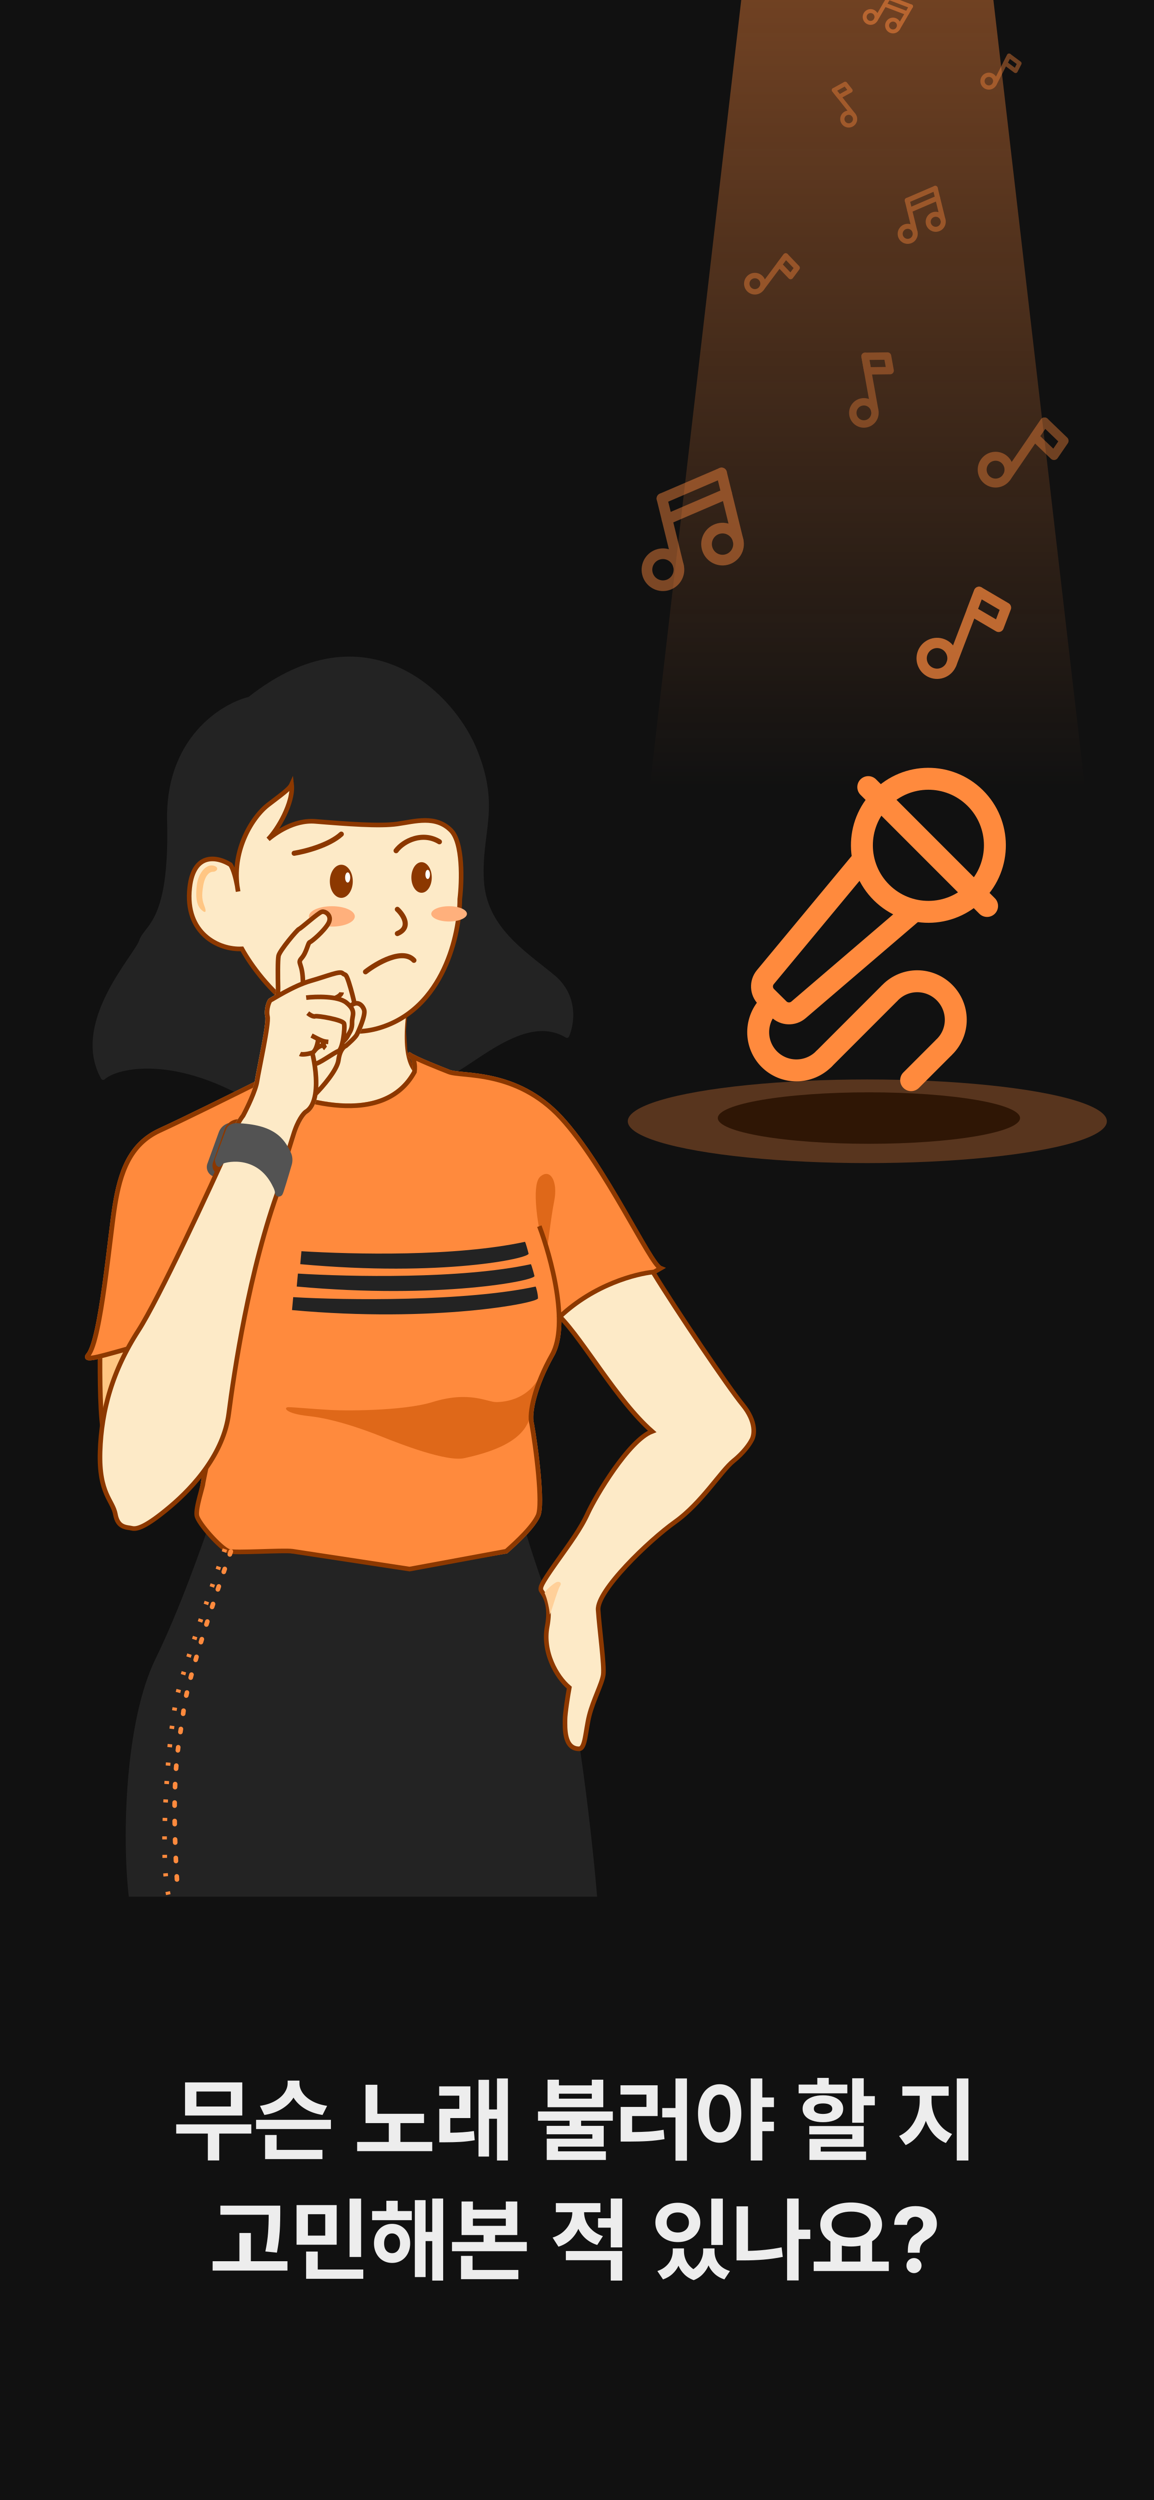 <svg width="375" height="812" viewBox="0 0 375 812" fill="none" xmlns="http://www.w3.org/2000/svg">
<g clip-path="url(#clip0_212_555)">
<rect width="375" height="812" fill="#111111"/>
<path d="M51.218 539.07C59.167 522.841 66.305 502.153 68.514 495.943C107.928 464.809 151.592 482.556 169.533 494.701C169.533 497.35 175.008 512.85 177.078 518.784C185.69 542.3 191.431 594.272 193.225 615.249H42.524C40.454 596.618 41.282 559.357 51.218 539.07Z" fill="#232323" stroke="#232323" stroke-width="1.5"/>
<path d="M33.788 465.72C32.537 461.965 32.418 446.832 32.525 438.537C32.537 437.638 32.841 436.756 33.486 436.129C39.268 430.509 49.263 432.028 54.63 433.852C55.355 434.098 55.969 434.585 56.417 435.207L61.133 441.757C62.306 443.387 62.095 445.632 60.615 446.989C50.843 455.957 35 469.354 33.788 465.72Z" fill="#FFC683" stroke="#8C3800" stroke-width="1.5"/>
<path d="M139.31 350.21C134.01 349.217 130.616 344 133.1 326.612L114.055 315.847H91.284L92.526 322.471C95.176 341.019 88.386 350.348 84.66 352.694C104.864 375.548 129.512 360.561 139.31 350.21Z" fill="#FDEAC7" stroke="#8C3800" stroke-width="1.5"/>
<path d="M87.756 272.537C92.502 268.461 95.834 256.459 97.121 249.837C96.444 251.423 93.787 255.053 86.519 261.802C78.216 269.512 76.594 281.117 76.841 287.522C76.988 288.299 77.027 288.994 76.997 289.541C76.924 288.949 76.87 288.271 76.841 287.522C76.322 284.771 74.452 280.999 69.544 279.191C61.678 276.292 57.929 292.049 64.374 300.305C69.544 306.929 73.896 306.515 78.45 306.929C80.106 312.229 88.451 321.696 92.315 324.732C93.833 325.284 96.455 329.12 94.799 340.05C93.143 350.98 83.832 357.823 78.036 354.764C54.189 342.178 37.389 346.399 33.525 349.987C23.589 332.184 44.29 310.656 45.946 305.687C47.602 300.719 55.882 299.891 55.054 266.77C54.392 240.273 72.167 229.233 81.137 227.025C118.812 197.216 146.965 225.369 154.417 243.999C161.869 262.63 155.659 270.082 156.487 285.815C157.315 301.547 170.15 309.413 179.672 317.28C187.29 323.573 185.882 332.598 184.226 336.324C167.666 326.388 147.13 353.499 139.724 349.796C138.068 348.968 135.584 348.554 134.756 345.656L133.1 341.102L132.686 334.892L133.1 328.682L137.654 324.127C145.934 308.809 145.723 299.063 146.965 294.095C147.959 290.12 147.379 278.639 146.965 273.394C145.64 265.777 137.857 265.804 134.13 266.77C130.956 268.012 121.959 269.917 111.36 267.598C101.743 265.495 92.308 269.594 87.756 272.537C87.353 272.882 86.941 273.171 86.519 273.394C86.877 273.126 87.291 272.838 87.756 272.537Z" fill="#232323"/>
<path d="M97.283 248.968C96.041 255.868 92.15 270.413 86.519 273.394C90.383 270.496 100.761 265.28 111.36 267.598C121.959 269.917 130.956 268.012 134.13 266.77C137.857 265.804 145.64 265.777 146.965 273.394C147.379 278.639 147.959 290.12 146.965 294.095C145.723 299.063 145.934 308.809 137.654 324.127L133.1 328.682L132.686 334.892L133.1 341.102L134.756 345.656C135.584 348.554 138.068 348.968 139.724 349.796C147.13 353.499 167.666 326.388 184.226 336.324C185.882 332.598 187.29 323.573 179.672 317.28C170.15 309.413 157.315 301.547 156.487 285.815C155.659 270.082 161.869 262.63 154.417 243.999C146.965 225.369 118.812 197.216 81.137 227.025C72.167 229.233 54.392 240.273 55.054 266.77C55.882 299.891 47.602 300.719 45.946 305.687C44.29 310.656 23.589 332.184 33.525 349.987C37.389 346.399 54.189 342.178 78.036 354.764C83.832 357.823 93.143 350.98 94.799 340.05C96.455 329.12 93.833 325.284 92.315 324.732C88.451 321.696 80.106 312.229 78.45 306.929C73.896 306.515 69.544 306.929 64.374 300.305C57.929 292.049 61.678 276.292 69.544 279.191C75.838 281.509 77.135 287.057 76.997 289.541C76.307 283.883 77.245 270.413 86.519 261.802C95.793 253.191 97.559 249.658 97.283 248.968Z" stroke="#232323" stroke-width="1.5" stroke-linecap="round" stroke-linejoin="round"/>
<path d="M61.64 288.299C62.965 276.375 71.025 278.363 74.889 280.847C75.904 282.369 76.66 285.447 77.082 287.734C75.555 275.851 82.018 265.331 87.144 261.388C91.45 258.076 94.071 256.282 94.761 254.764C95.424 260.726 90.18 269.53 87.144 272.566C89.352 270.772 95.405 266.196 102.463 266.77C112.648 267.598 123.328 268.426 129.124 267.598C134.921 266.77 141.545 264.7 146.513 269.668C150.487 273.643 150.101 286.229 149.411 292.025C149.411 303.341 144.195 327.547 123.328 333.84C102.462 340.133 84.825 319.35 78.615 308.171C71.163 308.585 59.984 303.203 61.64 288.299Z" fill="#FDEAC7"/>
<path d="M77.082 287.734C75.555 275.851 82.018 265.331 87.144 261.388C91.45 258.076 94.071 256.282 94.761 254.764C95.424 260.726 90.18 269.53 87.144 272.566C89.352 270.772 95.405 266.196 102.463 266.77C112.648 267.598 123.328 268.426 129.124 267.598C134.921 266.77 141.545 264.7 146.513 269.668C150.487 273.643 150.101 286.229 149.411 292.025C149.411 303.341 144.195 327.547 123.328 333.84C102.462 340.133 84.825 319.35 78.615 308.171C71.163 308.585 59.984 303.203 61.64 288.299C62.965 276.375 71.025 278.363 74.889 280.847C75.904 282.369 76.66 285.447 77.082 287.734ZM77.082 287.734C77.158 288.328 77.255 288.93 77.373 289.541C77.308 289.057 77.211 288.432 77.082 287.734Z" stroke="#8C3800" stroke-width="1.5"/>
<path d="M114.634 286.229C114.634 289.201 112.966 291.611 110.908 291.611C108.85 291.611 107.182 289.201 107.182 286.229C107.182 283.256 108.85 280.847 110.908 280.847C112.966 280.847 114.634 283.256 114.634 286.229Z" fill="#8C3800"/>
<path d="M113.806 284.987C113.806 285.901 113.435 286.643 112.978 286.643C112.521 286.643 112.15 285.901 112.15 284.987C112.15 284.072 112.521 283.331 112.978 283.331C113.435 283.331 113.806 284.072 113.806 284.987Z" fill="white"/>
<path d="M140.303 284.987C140.303 287.731 138.82 289.955 136.991 289.955C135.162 289.955 133.679 287.731 133.679 284.987C133.679 282.243 135.162 280.019 136.991 280.019C138.82 280.019 140.303 282.243 140.303 284.987Z" fill="#8C3800"/>
<path d="M139.723 283.993C139.723 284.816 139.39 285.484 138.978 285.484C138.567 285.484 138.233 284.816 138.233 283.993C138.233 283.17 138.567 282.503 138.978 282.503C139.39 282.503 139.723 283.17 139.723 283.993Z" fill="white"/>
<path fill-rule="evenodd" clip-rule="evenodd" d="M111.519 270.351C111.828 270.688 111.805 271.212 111.468 271.521C109.357 273.455 106.265 274.915 103.329 275.955C100.377 277.001 97.492 277.655 95.721 277.938C95.269 278.01 94.844 277.703 94.772 277.251C94.7 276.8 95.007 276.375 95.459 276.303C97.138 276.034 99.925 275.404 102.776 274.394C105.643 273.378 108.485 272.009 110.349 270.3C110.686 269.991 111.21 270.014 111.519 270.351Z" fill="#8C3800"/>
<path fill-rule="evenodd" clip-rule="evenodd" d="M134.89 273.155C132.517 273.833 130.501 275.286 129.373 276.789C129.099 277.155 128.58 277.229 128.214 276.955C127.848 276.68 127.774 276.161 128.048 275.796C129.405 273.987 131.735 272.334 134.435 271.563C137.153 270.786 140.299 270.891 143.221 272.689C143.611 272.929 143.732 273.439 143.492 273.828C143.253 274.218 142.743 274.339 142.353 274.1C139.893 272.586 137.243 272.483 134.89 273.155Z" fill="#8C3800"/>
<path fill-rule="evenodd" clip-rule="evenodd" d="M128.518 294.774C128.829 294.439 129.353 294.419 129.688 294.73C130.706 295.675 132.004 297.285 132.396 299.015C132.597 299.905 132.567 300.871 132.083 301.778C131.602 302.68 130.729 303.417 129.451 303.964C129.03 304.145 128.544 303.95 128.364 303.529C128.183 303.109 128.378 302.622 128.798 302.442C129.839 301.996 130.367 301.477 130.622 300.998C130.875 300.524 130.917 299.984 130.78 299.381C130.496 298.123 129.476 296.793 128.561 295.944C128.226 295.633 128.207 295.109 128.518 294.774Z" fill="#8C3800"/>
<path fill-rule="evenodd" clip-rule="evenodd" d="M126.948 311.964C124.046 312.991 121.101 314.863 119.282 316.277C118.921 316.558 118.401 316.493 118.121 316.132C117.84 315.771 117.905 315.251 118.266 314.97C120.173 313.487 123.273 311.508 126.395 310.403C129.439 309.326 132.922 308.943 135.117 311.338C135.426 311.675 135.403 312.199 135.066 312.508C134.729 312.817 134.205 312.794 133.896 312.457C132.448 310.878 129.928 310.909 126.948 311.964Z" fill="#8C3800"/>
<ellipse cx="107.845" cy="297.63" rx="7.452" ry="3.312" fill="#FFB07C"/>
<ellipse cx="145.934" cy="296.802" rx="5.796" ry="2.484" fill="#FFB07C"/>
<path d="M63.959 287.45C64.373 283.968 66.363 281.897 67.151 281.588C67.545 281.28 68.628 280.786 69.81 281.28C71.287 281.897 70.401 283.131 69.219 283.131C68.037 283.131 66.62 284.3 66.029 287.694C65.439 291.088 65.744 292.452 66.444 294.318C67.686 297.631 65.434 295.702 64.787 294.732C63.959 293.49 63.493 291.372 63.959 287.45Z" fill="#FFC683"/>
<path d="M84.176 351.452C96.872 357.938 124.749 366.357 134.685 348.14C134.919 346.388 134.748 343.924 133.485 342.807C133.193 342.647 132.926 342.493 132.686 342.344C132.991 342.446 133.256 342.604 133.485 342.807C136.713 344.572 142.826 346.925 145.864 348.14C150.004 349.796 167.806 347.312 182.297 363.045C196.787 378.777 210.934 410.242 214.59 411.898C206.123 416.807 189.079 426.014 181.68 427.762C181.792 432.557 181.178 436.911 179.399 440.051C173.768 449.987 171.808 459.096 172.774 462.408C174.154 469.998 176.501 488.573 174.844 492.217C173.188 495.86 168.082 500.635 164.494 503.809L133.1 509.191L95.839 503.809C92.802 503.395 76.297 503.643 74.31 502.981C71.826 502.153 64.788 494.701 64.374 492.217C63.96 489.733 65.959 482.694 65.959 481.866C65.959 481.038 75.552 435.911 73.068 433.427C58.163 430.115 24.558 445.019 28.698 440.051C32.838 435.083 35.736 401.134 37.392 391.198C39.048 381.261 41.946 371.739 51.883 367.185C59.832 363.541 76.723 355.178 84.176 351.452Z" fill="#FF8A3D"/>
<path d="M179.399 428.045C184.698 428.376 205.067 417.418 214.59 411.898C210.934 410.242 196.787 378.777 182.297 363.045C167.806 347.312 150.004 349.796 145.864 348.14C142.551 346.815 135.584 344.138 132.686 342.344C134.673 343.006 134.961 346.07 134.685 348.14C124.749 366.357 96.872 357.938 84.176 351.452C76.723 355.178 59.832 363.541 51.883 367.185C41.946 371.739 39.048 381.261 37.392 391.198C35.736 401.134 32.838 435.083 28.698 440.051C24.558 445.019 58.163 430.115 73.068 433.427C75.552 435.911 65.959 481.038 65.959 481.866C65.959 482.694 63.96 489.733 64.374 492.217C64.788 494.701 71.826 502.153 74.31 502.981C76.297 503.643 92.802 503.395 95.839 503.809L133.1 509.191L164.494 503.809C168.082 500.635 173.188 495.86 174.844 492.217C176.501 488.573 174.154 469.998 172.774 462.408C171.808 459.096 173.768 449.987 179.399 440.051C185.029 430.115 178.985 408.034 175.258 398.236" stroke="#FF8A3D" stroke-width="1.5"/>
<path d="M68.102 378.18L71.803 367.98C72.513 366.023 74.605 364.938 76.614 365.484L81.79 366.893C84.018 367.5 85.271 369.861 84.525 372.046L81.4 381.196C80.686 383.289 78.409 384.405 76.317 383.687L69.641 381.397C68.319 380.944 67.625 379.494 68.102 378.18Z" fill="#525252" stroke="#525252" stroke-width="1.5"/>
<path d="M140.511 455.368C130.906 458.349 110.84 458.266 106.148 457.852C102.422 457.662 95.384 457.024 93.728 457.024C92.072 457.024 92.486 459.094 100.352 459.922C108.218 460.75 117.74 464.062 123.951 466.546C130.161 469.03 145.106 474.828 150.861 473.584C162.513 471.066 171.258 466.918 172.431 459.096C173.3 453.301 176.451 444.715 176.157 445.433C172.431 454.541 164.11 455.368 161.212 455.368C158.314 455.368 152.517 451.642 140.511 455.368Z" fill="#DF6819"/>
<path d="M69.942 377.732L73.762 366.905C74.367 365.191 76.052 364.1 77.864 364.25L82.377 364.623C84.897 364.832 86.594 367.297 85.888 369.726L83.145 379.167C82.589 381.081 80.71 382.293 78.737 382.011L71.945 381.039C70.383 380.815 69.417 379.22 69.942 377.732Z" fill="#0A0A0A" stroke="#8C3800" stroke-width="1.5"/>
<path d="M175.549 382.155C172.9 384.473 174.445 395.541 175.549 400.785C176.101 402.579 177.288 406.085 177.62 405.754C178.034 405.34 178.862 396.231 180.104 390.021C181.346 383.811 178.862 379.257 175.549 382.155Z" fill="#DF6819"/>
<path d="M181.677 427.631C186.977 427.962 205.138 417.418 214.66 411.898C211.348 410.656 196.787 378.777 182.297 363.045C167.807 347.312 150.004 349.796 145.864 348.14C142.552 346.815 135.584 344.138 132.686 342.344C134.673 343.006 134.961 346.07 134.685 348.14C124.749 366.357 96.872 357.938 84.176 351.452C76.724 355.178 59.832 363.541 51.883 367.185C41.947 371.739 39.048 381.261 37.392 391.198C35.736 401.134 32.838 435.083 28.698 440.051C24.558 445.019 58.578 430.115 73.482 433.427C75.966 435.911 65.959 481.038 65.959 481.866C65.959 482.694 63.546 489.733 63.96 492.217C64.374 494.701 71.826 502.981 74.31 503.809C76.297 504.471 91.975 503.395 95.011 503.809L133.1 509.605L164.494 503.809C168.083 500.635 173.189 495.86 174.845 492.217C176.501 488.573 174.155 469.998 172.775 462.408C171.809 459.096 173.768 449.987 179.399 440.051C185.029 430.115 178.985 408.034 175.259 398.236" stroke="#8C3800" stroke-width="1.5"/>
<path d="M90.359 320.437C90.291 317.672 90.228 311.801 90.513 310.442C90.869 308.744 96.605 301.9 97.222 301.699C97.839 301.497 103.285 296.556 104.52 296.154C105.754 295.751 108.134 297.461 106.676 299.97C105.218 302.48 101.291 305.796 100.674 305.997C100.056 306.198 99.688 309.257 98.03 311.154C96.373 313.051 98.435 312.419 98.444 319.423C99.277 319.096 100.106 318.807 100.908 318.578C106.53 316.969 110.412 315.251 111.31 316.088C112.208 316.925 112.286 315.769 113.352 319.038C114.205 321.652 114.944 324.735 115.184 325.937C115.166 325.941 115.128 325.958 115.076 325.987C116.708 325.384 117.909 326.724 118.337 328.034C118.87 329.668 116.499 334.962 115.943 336.048C115.497 336.916 113.365 338.847 112.355 339.705C111.737 339.906 110.4 341.111 109.99 344.318C109.579 347.526 104.8 353.018 102.462 355.363C102.048 357.933 101.103 360.09 99.313 361.137C98.579 361.678 96.758 363.914 95.351 368.532C93.591 374.305 90.824 381.221 91.284 383.331C91.745 385.441 86.63 388.555 78.652 385.734C72.269 383.477 72.592 377.163 73.551 374.289C74.453 372.865 76.287 369.554 76.412 367.705C76.537 365.856 78.182 363.361 78.989 362.344C80.309 359.879 83.066 354.188 83.53 351.144C84.11 347.338 87.452 332.461 86.924 330.147C86.397 327.832 87.516 324.981 87.927 324.847C88.054 324.806 88.803 324.346 89.943 323.684C90.383 323.359 90.375 321.185 90.359 320.437Z" fill="#FDEAC7"/>
<path d="M89.943 323.684C90.383 323.359 90.375 321.185 90.359 320.437C90.291 317.672 90.228 311.801 90.513 310.442C90.869 308.744 96.605 301.9 97.222 301.699C97.839 301.497 103.285 296.556 104.52 296.154C105.754 295.751 108.134 297.461 106.676 299.97C105.218 302.48 101.291 305.796 100.674 305.997C100.056 306.198 99.688 309.257 98.03 311.154C96.373 313.051 98.435 312.419 98.444 319.423L99.493 324.011M111.31 316.088C110.412 315.251 106.53 316.969 100.908 318.578C95.286 320.186 88.339 324.713 87.927 324.847C87.516 324.981 86.397 327.832 86.924 330.147C87.452 332.461 84.11 347.338 83.53 351.144C83.066 354.188 80.309 359.879 78.989 362.344C78.182 363.361 76.537 365.856 76.412 367.705C76.287 369.554 74.453 372.865 73.551 374.289C72.592 377.163 72.269 383.477 78.652 385.734C86.63 388.555 91.745 385.441 91.284 383.331C90.824 381.221 93.591 374.305 95.351 368.532C96.758 363.914 98.579 361.678 99.313 361.137C101.103 360.09 102.048 357.933 102.462 355.363M111.31 316.088C112.208 316.925 112.286 315.769 113.352 319.038C114.205 321.652 114.944 324.735 115.184 325.937C115.068 325.96 114.208 326.535 113.792 326.819C116.067 324.721 117.803 326.4 118.337 328.034C118.87 329.668 116.499 334.962 115.943 336.048C115.497 336.916 113.365 338.847 112.355 339.705C111.737 339.906 110.4 341.111 109.99 344.318C109.579 347.526 104.8 353.018 102.462 355.363M111.31 316.088L110.999 322.292C110.936 323.216 109.389 323.973 108.772 324.174M99.493 324.011C102.711 323.64 109.826 323.443 112.543 325.63C115.94 328.364 114.355 329.785 114.404 332.029C114.453 334.274 113.763 334.951 113.068 336.308C112.511 337.393 111.666 338.121 111.321 338.46M99.493 324.011L99.998 329.045M99.998 329.045C100.518 329.478 101.724 330.29 102.383 330.075C103.206 329.807 111.401 331.201 111.801 332.427C112.201 333.652 111.387 340.924 109.946 341.394C108.506 341.864 103.218 345.85 102.195 345.506M99.998 329.045L101.235 336.326M101.235 336.326C102.077 336.75 103.556 337.605 104.883 338.074M101.235 336.326L97.49 342.294C98.035 342.569 99.815 342.44 101.461 341.903M106.689 338.389C106.246 338.35 105.56 338.313 104.883 338.074M104.883 338.074C104.957 338.767 105.293 340.11 105.782 340.493M103.414 337.449C103.323 338.36 102.945 340.21 102.257 341.191M101.461 341.903C101.815 341.787 102.005 341.551 102.257 341.191M101.461 341.903C102.3 345.212 103.179 350.908 102.462 355.363M105.226 339.544C104.756 339.472 103.428 339.724 102.257 341.191" stroke="#FDEAC7" stroke-width="1.5" stroke-linejoin="round"/>
<path d="M98.444 319.423C98.435 312.419 96.373 313.051 98.03 311.154C99.688 309.257 100.056 306.198 100.674 305.997C101.291 305.796 105.218 302.48 106.676 299.97C108.134 297.461 105.754 295.751 104.52 296.154C103.285 296.556 97.839 301.497 97.222 301.699C96.605 301.9 90.869 308.744 90.513 310.442C90.228 311.801 90.291 317.672 90.359 320.437C90.375 321.185 90.383 323.359 89.943 323.684M115.184 325.937C114.944 324.735 114.205 321.652 113.352 319.038C112.286 315.769 112.208 316.925 111.31 316.088C110.412 315.251 106.53 316.969 100.908 318.578C95.286 320.186 88.339 324.713 87.927 324.847C87.516 324.981 86.397 327.832 86.924 330.147C87.452 332.461 84.11 347.338 83.53 351.144C83.066 354.188 80.309 359.879 78.989 362.344C78.182 363.361 76.537 365.856 76.412 367.705C76.287 369.554 74.453 372.865 73.551 374.289C72.592 377.163 72.269 383.477 78.652 385.734C86.63 388.555 92.159 385.027 91.699 382.917C91.238 380.807 93.591 374.305 95.351 368.532C96.758 363.914 98.579 361.678 99.313 361.137C101.103 360.09 102.048 357.933 102.462 355.363M99.493 324.011C102.711 323.64 109.826 323.443 112.543 325.63C115.94 328.364 114.355 329.785 114.404 332.029C114.453 334.274 113.763 334.951 113.068 336.308C112.511 337.393 111.666 338.121 111.321 338.46M99.998 329.045C100.518 329.478 101.724 330.29 102.383 330.075C103.206 329.807 111.401 331.201 111.801 332.427C112.201 333.652 111.387 340.924 109.946 341.394C108.506 341.864 103.218 345.85 102.195 345.506M101.235 336.326C102.077 336.75 103.556 337.605 104.883 338.074M106.689 338.389C106.246 338.35 105.56 338.313 104.883 338.074M104.883 338.074C104.957 338.767 105.293 340.11 105.782 340.493M103.414 337.449C103.323 338.36 102.945 340.21 102.257 341.191M101.461 341.903C99.815 342.44 98.035 342.569 97.49 342.294M101.461 341.903C101.815 341.787 102.005 341.551 102.257 341.191M101.461 341.903C102.3 345.212 103.179 350.908 102.462 355.363M105.226 339.544C104.756 339.472 103.428 339.724 102.257 341.191M102.462 355.363C104.8 353.018 109.579 347.526 109.99 344.318C110.4 341.111 111.737 339.906 112.355 339.705C113.365 338.847 115.497 336.916 115.943 336.048C116.499 334.962 118.87 329.668 118.337 328.034C117.803 326.4 116.067 324.721 113.792 326.819M108.772 324.174C109.389 323.973 110.936 323.216 110.999 322.292" stroke="#8C3800" stroke-width="1.5" stroke-linejoin="round"/>
<path d="M44.942 432.185C51.566 421.917 67.85 386.781 75.165 370.497C90.731 366.522 92.665 378.501 90.87 385.401C80.934 412.312 75.993 446.261 74.337 459.096C72.68 471.93 63.158 482.694 55.292 489.319C47.426 495.943 44.501 496.771 42.845 496.357C41.189 495.943 38.317 496.357 37.489 491.803C36.661 487.248 32.107 485.178 32.521 471.516C32.935 457.854 36.661 445.019 44.942 432.185Z" fill="#FDEAC7" stroke="#8C3800" stroke-width="1.5"/>
<path d="M89.376 385.101C84.921 375.732 76.152 375.899 72.323 377.154C71.975 377.154 71.279 378.827 70.931 377.991C70.653 377.321 70.584 376.875 70.584 376.736L74.31 366.771C74.724 365.943 75.966 365.504 76.794 365.529C88.852 365.894 91.776 370.326 93.812 374.621C94.328 375.71 94.414 376.955 94.076 378.112C92.961 381.937 91.354 387.325 91.116 387.611C90.768 388.029 90.072 388.029 90.072 387.192C90.072 386.523 89.608 385.519 89.376 385.101Z" fill="#535353" stroke="#535353" stroke-width="1.5"/>
<path d="M241.301 456.197C236.664 450.567 220.042 425.975 212.176 413.14C206.883 413.692 193.214 417.032 181.953 427.631C189.819 435.635 200.583 454.955 211.906 464.892C204.309 467.79 193.545 486.006 191.061 491.389C188.577 496.771 185.409 500.911 180.441 507.949C175.473 514.987 175.743 515.401 175.743 516.229C175.743 517.057 179.469 519.541 177.813 528.236C176.26 536.389 180.717 544.52 184.995 548.108C184.581 550.316 183.609 556.471 183.609 558.459C183.609 560.943 183.195 567.981 188.163 567.981C190.233 567.981 190.233 562.185 191.475 557.217C192.717 552.248 195.615 546.866 196.029 543.968C196.443 541.07 194.787 529.064 194.373 522.854C193.959 516.643 210.664 500.497 219.358 494.287C228.052 488.076 234.263 477.726 238.403 474.414C241.715 471.764 243.647 468.894 244.199 467.79C245.165 466.272 245.938 461.828 241.301 456.197Z" fill="#FDEAC7" stroke="#8C3800" stroke-width="1.5"/>
<path d="M178.642 524.251C178.642 523.204 177.814 518.99 176.986 517.471C176.986 516.643 179.884 514.315 180.712 513.901C181.54 513.487 182.782 513.901 181.954 515.143C181.126 516.385 178.642 525.338 178.642 524.251Z" fill="#FFD099"/>
<path d="M73.093 503.128C69.014 514.728 60.243 540.301 57.796 549.786C54.736 561.642 51.676 602.181 54.736 615.566" stroke="#FF8A3D" stroke-width="1.5" stroke-linejoin="round" stroke-dasharray="1 5"/>
<path d="M75.005 503.893C70.416 516.896 60.931 545.35 59.708 555.14C58.178 567.378 55.118 575.41 57.795 615.184" stroke="#FF8A3D" stroke-width="1.5" stroke-linecap="round" stroke-linejoin="round" stroke-dasharray="1 5"/>
<path d="M171.764 407.134C171.458 405.91 170.872 403.82 170.617 403.31C147.976 408.205 114.78 407.389 97.953 406.369L97.57 410.576C143.846 414.783 172.147 408.664 171.764 407.134Z" fill="#232323"/>
<path d="M173.676 414.401C173.37 413.177 172.784 411.086 172.529 410.576C149.888 415.471 113.632 414.656 96.805 413.636L96.422 417.843C142.698 422.049 174.059 415.93 173.676 414.401Z" fill="#232323"/>
<path d="M174.823 421.667C174.823 420.405 174.313 418.352 174.058 417.843C151.418 422.738 112.103 422.304 95.275 421.285L94.893 425.491C141.168 429.698 174.823 423.197 174.823 421.667Z" fill="#232323"/>
<path d="M81.663 692.936H71.233V701.666H67.542V692.936H57.259V689.947H81.663V692.936ZM60.13 676.324H78.733V687.076H60.13V676.324ZM75.013 684.146V679.283H63.821V684.146H75.013ZM107.532 691.471H83.216V688.482H107.532V691.471ZM84.476 683.941C86.351 683.658 87.962 683.141 89.31 682.389C90.667 681.637 91.697 680.758 92.4 679.752C93.103 678.736 93.46 677.701 93.47 676.646V675.738H97.308V676.646C97.308 677.701 97.654 678.736 98.348 679.752C99.051 680.758 100.081 681.637 101.438 682.389C102.796 683.141 104.417 683.658 106.302 683.941L104.808 686.9C102.63 686.549 100.73 685.88 99.109 684.894C97.488 683.907 96.243 682.696 95.374 681.261C94.495 682.696 93.24 683.912 91.609 684.908C89.988 685.895 88.089 686.559 85.911 686.9L84.476 683.941ZM86.145 693.404H89.895V698.238H104.778V701.227H86.145V693.404ZM137.796 689.537H130.12V695.66H140.462V698.648H116.058V695.66H126.341V689.537H118.782V677.086H122.62V686.52H137.796V689.537ZM152.854 687.896H146.321V692.672C147.757 692.652 149.075 692.604 150.276 692.525C151.487 692.447 152.728 692.311 153.997 692.115L154.261 695.104C152.649 695.377 151.106 695.558 149.632 695.646C148.157 695.733 146.478 695.777 144.593 695.777H142.747V684.908H149.251V680.631H142.718V677.613H152.854V687.896ZM155.491 675.475H158.919V685.113H161.497V675.035H165.042V701.695H161.497V688.131H158.919V700.406H155.491V675.475ZM181.624 677.291H192.317V675.445H196.038V684.381H177.933V675.445H181.624V677.291ZM174.827 685.758H199.144V688.775H188.831V690.445H196.185V697.184H181.331V698.707H196.888V701.52H177.669V694.605H192.493V693.17H177.64V690.445H185.081V688.775H174.827V685.758ZM192.317 681.598V679.986H181.624V681.598H192.317ZM223.226 701.754H219.505V687.691H215.198V684.645H219.505V675.035H223.226V701.754ZM201.634 677.262H213.704V687.252H205.413V692.467C207.464 692.447 209.28 692.389 210.862 692.291C212.444 692.184 214.036 691.988 215.638 691.705L215.931 694.752C214.144 695.055 212.352 695.265 210.555 695.382C208.758 695.489 206.727 695.543 204.461 695.543H203.89H201.692V684.293H210.071V680.279H201.634V677.262ZM233.86 676.91C235.218 676.91 236.424 677.301 237.479 678.082C238.543 678.854 239.378 679.957 239.983 681.393C240.589 682.828 240.892 684.498 240.892 686.402C240.892 688.316 240.589 689.996 239.983 691.441C239.378 692.877 238.543 693.985 237.479 694.767C236.424 695.538 235.218 695.924 233.86 695.924C232.503 695.924 231.287 695.538 230.213 694.767C229.148 693.985 228.318 692.877 227.723 691.441C227.127 689.996 226.829 688.316 226.829 686.402C226.829 684.498 227.127 682.828 227.723 681.393C228.318 679.957 229.148 678.854 230.213 678.082C231.287 677.301 232.503 676.91 233.86 676.91ZM230.433 686.402C230.433 687.701 230.574 688.814 230.857 689.742C231.141 690.66 231.541 691.358 232.059 691.837C232.576 692.306 233.177 692.535 233.86 692.525C234.554 692.535 235.159 692.306 235.677 691.837C236.194 691.358 236.595 690.66 236.878 689.742C237.171 688.814 237.317 687.701 237.317 686.402C237.317 685.104 237.171 683.995 236.878 683.077C236.595 682.159 236.194 681.466 235.677 680.997C235.159 680.519 234.554 680.279 233.86 680.279C233.177 680.279 232.576 680.519 232.059 680.997C231.541 681.466 231.141 682.164 230.857 683.092C230.574 684.01 230.433 685.113 230.433 686.402ZM243.968 675.035H247.718V681.217H251.497V684.352H247.718V689.098H251.497V692.145H247.718V701.695H243.968V675.035ZM280.677 680.777H284.28V683.766H280.677V689.42H276.927V674.977H280.677V680.777ZM259.524 677.027H265.589V674.859H269.31V677.027H275.345V679.869H259.524V677.027ZM260.813 684.879C260.813 684 261.087 683.233 261.634 682.579C262.19 681.925 262.967 681.417 263.963 681.056C264.959 680.694 266.116 680.514 267.435 680.514C268.763 680.514 269.92 680.694 270.906 681.056C271.893 681.417 272.654 681.925 273.191 682.579C273.729 683.233 273.997 684 273.997 684.879C273.997 685.777 273.729 686.554 273.191 687.208C272.654 687.862 271.893 688.365 270.906 688.717C269.92 689.068 268.763 689.244 267.435 689.244C266.116 689.244 264.954 689.068 263.948 688.717C262.952 688.365 262.181 687.862 261.634 687.208C261.087 686.554 260.813 685.777 260.813 684.879ZM262.981 690.504H280.677V697.242H266.702V698.766H281.438V701.52H263.04V694.693H276.956V693.199H262.981V690.504ZM264.476 684.879C264.466 685.436 264.72 685.855 265.237 686.139C265.755 686.422 266.487 686.568 267.435 686.578C268.392 686.568 269.134 686.422 269.661 686.139C270.188 685.855 270.452 685.436 270.452 684.879C270.452 684.332 270.188 683.907 269.661 683.604C269.144 683.302 268.421 683.15 267.493 683.15C266.536 683.15 265.789 683.297 265.252 683.59C264.725 683.883 264.466 684.312 264.476 684.879ZM302.708 682.301C302.698 683.775 302.947 685.226 303.455 686.651C303.963 688.067 304.72 689.347 305.726 690.489C306.731 691.622 307.952 692.486 309.388 693.082L307.366 696.012C305.843 695.367 304.534 694.425 303.44 693.185C302.347 691.935 301.487 690.475 300.862 688.805C300.237 690.611 299.368 692.203 298.255 693.58C297.151 694.947 295.833 695.982 294.3 696.686L292.161 693.727C293.587 693.092 294.803 692.169 295.809 690.958C296.824 689.747 297.586 688.39 298.094 686.886C298.611 685.372 298.87 683.844 298.87 682.301V680.66H293.216V677.613H308.274V680.66H302.708V682.301ZM310.911 675.035H314.69V701.695H310.911V675.035ZM91.067 718.869C91.058 720.422 91.033 721.755 90.994 722.868C90.965 723.972 90.872 725.271 90.716 726.765C90.56 728.249 90.315 729.865 89.983 731.613L86.233 731.232C86.692 728.996 86.985 726.984 87.112 725.197C87.239 723.4 87.308 721.438 87.317 719.309H71.614V716.35H91.067V718.869ZM69.095 734.396H77.796V725.227H81.517V734.396H93.411V737.443H69.095V734.396ZM109.407 729.035H96.37V716.174H109.407V729.035ZM99.476 731.262H103.255V737.092H118.05V740.109H99.476V731.262ZM105.687 726.076V719.133H100.062V726.076H105.687ZM113.597 714.064H117.347V733.02H113.597V714.064ZM133.812 721.066H120.921V718.107H125.55V714.768H129.241V718.107H133.812V721.066ZM121.536 728.596C121.536 727.375 121.79 726.286 122.298 725.329C122.806 724.372 123.504 723.625 124.393 723.088C125.291 722.541 126.302 722.268 127.425 722.268C128.548 722.268 129.554 722.541 130.442 723.088C131.331 723.625 132.024 724.372 132.522 725.329C133.03 726.286 133.284 727.375 133.284 728.596C133.284 729.816 133.03 730.91 132.522 731.877C132.024 732.844 131.331 733.601 130.442 734.147C129.554 734.685 128.548 734.953 127.425 734.953C126.302 734.953 125.291 734.685 124.393 734.147C123.504 733.601 122.806 732.844 122.298 731.877C121.79 730.91 121.536 729.816 121.536 728.596ZM124.817 728.596C124.817 729.602 125.052 730.388 125.521 730.954C125.999 731.511 126.634 731.789 127.425 731.789C128.187 731.789 128.802 731.506 129.271 730.939C129.749 730.373 129.993 729.592 130.003 728.596C130.003 727.941 129.891 727.37 129.666 726.882C129.441 726.394 129.134 726.022 128.743 725.769C128.362 725.505 127.923 725.373 127.425 725.373C126.644 725.373 126.014 725.661 125.535 726.237C125.057 726.813 124.817 727.6 124.817 728.596ZM134.808 714.562H138.294V724.875H140.462V714.035H144.007V740.695H140.462V727.863H138.294V739.553H134.808V714.562ZM153.675 717.668H164.368V715.002H168.089V725.9H160.882V728.156H171.194V731.145H146.878V728.156H157.132V725.9H149.983V715.002H153.675V717.668ZM149.808 732.668H153.558V737.238H168.44V740.227H149.808V732.668ZM164.368 722.912V720.539H153.675V722.912H164.368ZM195.101 718.488H189.798C189.808 719.572 190.032 720.622 190.472 721.638C190.921 722.644 191.604 723.552 192.522 724.362C193.44 725.173 194.573 725.803 195.921 726.252L194.075 729.123C192.649 728.674 191.419 728 190.384 727.102C189.349 726.193 188.533 725.119 187.938 723.879C187.322 725.256 186.473 726.447 185.389 727.453C184.305 728.449 183.001 729.191 181.478 729.68L179.573 726.721C180.979 726.271 182.161 725.617 183.118 724.758C184.075 723.898 184.788 722.927 185.257 721.843C185.735 720.749 185.979 719.631 185.989 718.488H180.628V715.529H195.101V718.488ZM183.88 731.086H202.19V740.695H198.47V734.074H183.88V731.086ZM194.339 720.451H198.47V714.035H202.19V729.914H198.47V723.498H194.339V720.451ZM222.259 731.145C222.259 732.277 222.513 733.356 223.021 734.382C223.528 735.407 224.295 736.271 225.32 736.975C226.375 736.232 227.166 735.339 227.693 734.294C228.23 733.249 228.499 732.199 228.499 731.145V730.236H232.19V731.145C232.171 732.619 232.576 733.933 233.406 735.085C234.236 736.228 235.501 737.062 237.2 737.59L235.384 740.314C234.144 739.895 233.094 739.294 232.234 738.513C231.385 737.741 230.721 736.823 230.242 735.759C229.783 736.843 229.148 737.8 228.338 738.63C227.537 739.46 226.565 740.1 225.423 740.549C224.222 740.109 223.211 739.484 222.391 738.674C221.57 737.873 220.936 736.936 220.486 735.861C219.998 736.887 219.334 737.78 218.494 738.542C217.654 739.304 216.644 739.895 215.462 740.314L213.616 737.59C214.739 737.209 215.672 736.682 216.414 736.008C217.166 735.334 217.718 734.582 218.069 733.752C218.431 732.912 218.616 732.043 218.626 731.145V730.236H222.259V731.145ZM212.972 721.828C212.972 720.588 213.289 719.484 213.924 718.518C214.559 717.541 215.428 716.779 216.531 716.232C217.645 715.686 218.89 715.412 220.267 715.412C221.634 715.412 222.869 715.686 223.973 716.232C225.086 716.779 225.96 717.541 226.595 718.518C227.239 719.484 227.562 720.588 227.562 721.828C227.562 723.049 227.239 724.143 226.595 725.109C225.96 726.076 225.086 726.833 223.973 727.38C222.869 727.917 221.634 728.186 220.267 728.186C218.899 728.186 217.659 727.917 216.546 727.38C215.433 726.833 214.559 726.076 213.924 725.109C213.289 724.143 212.972 723.049 212.972 721.828ZM216.634 721.828C216.624 722.482 216.771 723.059 217.073 723.557C217.386 724.045 217.815 724.421 218.362 724.685C218.919 724.948 219.554 725.08 220.267 725.08C220.96 725.08 221.575 724.948 222.112 724.685C222.659 724.421 223.089 724.045 223.401 723.557C223.714 723.059 223.87 722.482 223.87 721.828C223.87 721.154 223.714 720.573 223.401 720.085C223.089 719.587 222.659 719.206 222.112 718.942C221.575 718.679 220.96 718.547 220.267 718.547C219.554 718.547 218.919 718.679 218.362 718.942C217.815 719.206 217.386 719.587 217.073 720.085C216.771 720.573 216.624 721.154 216.634 721.828ZM231.136 714.064H234.886V729.123H231.136V714.064ZM263.304 727.189H259.524V740.637H255.774V714.035H259.524V724.143H263.304V727.189ZM239.339 716.584H243.06V731.042C246.839 730.974 250.481 730.588 253.987 729.885L254.368 732.99C252.288 733.41 250.198 733.708 248.099 733.884C245.999 734.05 243.851 734.133 241.653 734.133H239.339V716.584ZM288.821 737.59H264.417V734.514H269.866V727.98C268.812 727.346 267.996 726.564 267.42 725.637C266.844 724.699 266.556 723.654 266.556 722.502C266.556 721.086 266.985 719.836 267.845 718.752C268.704 717.668 269.891 716.828 271.404 716.232C272.928 715.627 274.651 715.324 276.575 715.324C278.489 715.324 280.208 715.627 281.731 716.232C283.255 716.828 284.451 717.668 285.32 718.752C286.189 719.836 286.624 721.086 286.624 722.502C286.614 723.635 286.331 724.66 285.774 725.578C285.218 726.496 284.427 727.272 283.401 727.907V734.514H288.821V737.59ZM270.247 722.502C270.247 723.361 270.506 724.108 271.023 724.743C271.551 725.378 272.288 725.866 273.235 726.208C274.192 726.55 275.306 726.721 276.575 726.721C277.825 726.721 278.929 726.55 279.886 726.208C280.843 725.866 281.59 725.378 282.127 724.743C282.664 724.108 282.933 723.361 282.933 722.502C282.933 721.623 282.664 720.866 282.127 720.231C281.6 719.597 280.857 719.113 279.9 718.781C278.943 718.439 277.835 718.273 276.575 718.283C275.306 718.283 274.192 718.449 273.235 718.781C272.288 719.113 271.551 719.597 271.023 720.231C270.506 720.866 270.247 721.623 270.247 722.502ZM279.622 734.514V729.328C278.646 729.523 277.63 729.621 276.575 729.621C275.55 729.621 274.544 729.528 273.558 729.343V734.514H279.622ZM295.003 731.32C295.003 730.148 295.105 729.201 295.311 728.479C295.525 727.746 295.823 727.165 296.204 726.735C296.585 726.296 297.103 725.871 297.757 725.461C298.47 724.992 299.021 724.519 299.412 724.04C299.803 723.562 299.993 723.01 299.983 722.385C299.983 721.906 299.871 721.486 299.646 721.125C299.422 720.754 299.114 720.471 298.724 720.275C298.343 720.07 297.913 719.963 297.435 719.953C296.966 719.963 296.531 720.07 296.131 720.275C295.73 720.48 295.403 720.783 295.149 721.184C294.896 721.574 294.759 722.043 294.739 722.59H290.579C290.599 721.262 290.916 720.144 291.531 719.235C292.146 718.317 292.967 717.634 293.992 717.185C295.027 716.726 296.185 716.496 297.464 716.496C298.831 716.496 300.037 716.726 301.082 717.185C302.137 717.644 302.957 718.308 303.543 719.177C304.139 720.036 304.437 721.057 304.437 722.238C304.437 723.391 304.163 724.377 303.616 725.197C303.079 726.008 302.298 726.721 301.272 727.336C300.696 727.678 300.237 728.024 299.896 728.376C299.554 728.728 299.295 729.138 299.119 729.606C298.953 730.075 298.87 730.646 298.87 731.32V731.643H295.003V731.32ZM294.563 735.803C294.554 735.363 294.656 734.958 294.871 734.587C295.096 734.206 295.398 733.908 295.779 733.693C296.16 733.479 296.575 733.371 297.024 733.371C297.454 733.371 297.854 733.479 298.226 733.693C298.597 733.908 298.895 734.206 299.119 734.587C299.344 734.958 299.456 735.363 299.456 735.803C299.456 736.252 299.344 736.667 299.119 737.048C298.895 737.419 298.597 737.717 298.226 737.941C297.854 738.156 297.454 738.264 297.024 738.264C296.575 738.264 296.16 738.156 295.779 737.941C295.398 737.717 295.096 737.419 294.871 737.048C294.656 736.667 294.554 736.252 294.563 735.803Z" fill="#EDEDED"/>
<g filter="url(#filter0_f_212_555)">
<ellipse cx="281.84" cy="364.167" rx="77.84" ry="13.583" fill="#FF8A3D" fill-opacity="0.3"/>
</g>
<g filter="url(#filter1_f_212_555)">
<ellipse cx="282.363" cy="363.122" rx="49.107" ry="8.359" fill="#2F1605"/>
</g>
<path d="M240.929 -0.481H322.752L359.681 317.15H204L240.929 -0.481Z" fill="url(#paint0_linear_212_555)" fill-opacity="0.4"/>
<path d="M283.625 275.309L300.974 292.471L259.484 327.986C257.608 329.593 254.813 329.492 253.057 327.755L249.023 323.763C247.272 322.032 247.136 319.249 248.709 317.354L283.625 275.309Z" fill="#111111" stroke="#FF8A3D" stroke-width="7.122" stroke-linecap="round" stroke-linejoin="round"/>
<circle cx="301.69" cy="274.54" r="21.61" transform="rotate(44.69 301.69 274.54)" fill="#111111" stroke="#FF8A3D" stroke-width="7.122" stroke-linecap="round" stroke-linejoin="round"/>
<line x1="320.761" y1="294.243" x2="282.15" y2="255.632" stroke="#FF8A3D" stroke-width="7.122" stroke-linecap="round"/>
<path d="M267.713 343.934C266.545 345.102 265.16 346.031 263.637 346.668C262.115 347.304 260.485 347.636 258.84 347.644C257.196 347.651 255.569 347.335 254.052 346.713C252.536 346.091 251.16 345.175 250.002 344.018C248.845 342.86 247.929 341.484 247.307 339.968C246.685 338.451 246.368 336.824 246.376 335.18C246.384 333.535 246.716 331.905 247.352 330.383C247.989 328.86 248.918 327.475 250.086 326.307" stroke="#FF8A3D" stroke-width="7.122" stroke-linecap="round"/>
<path d="M289.369 322.278C290.515 321.131 291.878 320.224 293.38 319.608C294.882 318.992 296.494 318.679 298.123 318.687C299.752 318.694 301.366 319.023 302.874 319.653C304.382 320.284 305.754 321.204 306.911 322.362C308.069 323.519 308.989 324.891 309.62 326.399C310.25 327.907 310.579 329.522 310.587 331.151C310.594 332.78 310.281 334.391 309.665 335.893C309.049 337.395 308.142 338.758 306.995 339.905" stroke="#FF8A3D" stroke-width="7.122" stroke-linecap="round"/>
<path d="M265.195 341.415C263.804 342.806 263.804 345.061 265.195 346.452C266.586 347.842 268.84 347.842 270.231 346.452L265.195 341.415ZM270.231 346.452L291.719 324.964L286.683 319.927L265.195 341.415L270.231 346.452Z" fill="#FF8A3D"/>
<path d="M293.566 348.298C292.175 349.689 292.175 351.944 293.566 353.335C294.956 354.725 297.211 354.725 298.602 353.335L293.566 348.298ZM298.602 353.335L309.346 342.591L304.31 337.554L293.566 348.298L298.602 353.335Z" fill="#FF8A3D"/>
<g opacity="0.45">
<circle cx="215.428" cy="185.036" r="5.198" transform="rotate(-13.79 215.428 185.036)" stroke="#FF8A3D" stroke-width="3.465" stroke-linecap="round" stroke-linejoin="round"/>
<path d="M220.476 183.797L215.106 161.921" stroke="#FF8A3D" stroke-width="3.465" stroke-linecap="round" stroke-linejoin="round"/>
<path d="M234.474 153.599L215.107 161.921" stroke="#FF8A3D" stroke-width="3.465" stroke-linecap="round"/>
<path d="M236.126 160.33L216.759 168.652" stroke="#FF8A3D" stroke-width="3.465" stroke-linecap="round"/>
<circle cx="234.795" cy="176.714" r="5.198" transform="rotate(-13.79 234.795 176.714)" stroke="#FF8A3D" stroke-width="3.465" stroke-linecap="round" stroke-linejoin="round"/>
<path d="M239.843 175.475L234.474 153.599" stroke="#FF8A3D" stroke-width="3.465" stroke-linecap="round" stroke-linejoin="round"/>
</g>
<g opacity="0.4">
<circle cx="294.963" cy="75.944" r="2.444" transform="rotate(-13.79 294.963 75.944)" stroke="#FF8A3D" stroke-width="1.629" stroke-linecap="round" stroke-linejoin="round"/>
<path d="M297.336 75.362L294.812 65.077" stroke="#FF8A3D" stroke-width="1.629" stroke-linecap="round" stroke-linejoin="round"/>
<path d="M303.917 61.164L294.812 65.077" stroke="#FF8A3D" stroke-width="1.629" stroke-linecap="round"/>
<path d="M304.694 64.329L295.589 68.242" stroke="#FF8A3D" stroke-width="1.629" stroke-linecap="round"/>
<circle cx="304.069" cy="72.032" r="2.444" transform="rotate(-13.79 304.069 72.032)" stroke="#FF8A3D" stroke-width="1.629" stroke-linecap="round" stroke-linejoin="round"/>
<path d="M306.442 71.449L303.917 61.164" stroke="#FF8A3D" stroke-width="1.629" stroke-linecap="round" stroke-linejoin="round"/>
</g>
<g opacity="0.5">
<circle cx="282.902" cy="5.514" r="1.922" transform="rotate(30.31 282.902 5.514)" stroke="#FF8A3D" stroke-width="1.281" stroke-linecap="round" stroke-linejoin="round"/>
<path d="M284.561 6.484L288.763 -0.705" stroke="#FF8A3D" stroke-width="1.281" stroke-linecap="round" stroke-linejoin="round"/>
<path d="M296.045 2.069L288.763 -0.705" stroke="#FF8A3D" stroke-width="1.281" stroke-linecap="round"/>
<path d="M294.752 4.28L287.47 1.507" stroke="#FF8A3D" stroke-width="1.281" stroke-linecap="round"/>
<circle cx="290.184" cy="8.287" r="1.922" transform="rotate(30.31 290.184 8.287)" stroke="#FF8A3D" stroke-width="1.281" stroke-linecap="round" stroke-linejoin="round"/>
<path d="M291.842 9.257L296.045 2.068" stroke="#FF8A3D" stroke-width="1.281" stroke-linecap="round" stroke-linejoin="round"/>
</g>
<g opacity="0.4">
<circle cx="323.521" cy="152.536" r="4.355" transform="rotate(34.434 323.521 152.536)" stroke="#FF8A3D" stroke-width="2.903" stroke-linecap="round" stroke-linejoin="round"/>
<path d="M327.112 154.998L339.424 137.04" stroke="#FF8A3D" stroke-width="2.903" stroke-linecap="round" stroke-linejoin="round"/>
<path d="M339.424 137.04L345.787 143.162L342.503 147.951L336.141 141.829L339.424 137.04Z" stroke="#FF8A3D" stroke-width="2.903" stroke-linecap="round" stroke-linejoin="round"/>
</g>
<g opacity="0.35">
<circle cx="280.724" cy="134.096" r="3.605" transform="rotate(-10.137 280.724 134.096)" stroke="#FF8A3D" stroke-width="2.403" stroke-linecap="round" stroke-linejoin="round"/>
<path d="M284.273 133.461L281.101 115.72" stroke="#FF8A3D" stroke-width="2.403" stroke-linecap="round" stroke-linejoin="round"/>
<path d="M281.101 115.72L288.409 115.634L289.255 120.365L281.947 120.451L281.101 115.72Z" stroke="#FF8A3D" stroke-width="2.403" stroke-linecap="round" stroke-linejoin="round"/>
</g>
<g opacity="0.4">
<circle cx="245.31" cy="92.135" r="2.641" transform="rotate(36.734 245.31 92.135)" stroke="#FF8A3D" stroke-width="1.761" stroke-linecap="round" stroke-linejoin="round"/>
<path d="M247.427 93.715L255.326 83.131" stroke="#FF8A3D" stroke-width="1.761" stroke-linecap="round" stroke-linejoin="round"/>
<path d="M255.326 83.131L259.033 86.996L256.927 89.818L253.22 85.953L255.326 83.131Z" stroke="#FF8A3D" stroke-width="1.761" stroke-linecap="round" stroke-linejoin="round"/>
</g>
<g opacity="0.4">
<circle cx="321.334" cy="26.354" r="2.072" transform="rotate(27.145 321.334 26.354)" stroke="#FF8A3D" stroke-width="1.382" stroke-linecap="round" stroke-linejoin="round"/>
<path d="M323.179 27.299L327.906 18.079" stroke="#FF8A3D" stroke-width="1.382" stroke-linecap="round" stroke-linejoin="round"/>
<path d="M327.906 18.079L331.279 20.584L330.019 23.043L326.646 20.538L327.906 18.079Z" stroke="#FF8A3D" stroke-width="1.382" stroke-linecap="round" stroke-linejoin="round"/>
</g>
<g opacity="0.4">
<circle cx="275.795" cy="38.667" r="2.072" transform="rotate(-38.395 275.795 38.667)" stroke="#FF8A3D" stroke-width="1.382" stroke-linecap="round" stroke-linejoin="round"/>
<path d="M277.419 37.38L270.983 29.259" stroke="#FF8A3D" stroke-width="1.382" stroke-linecap="round" stroke-linejoin="round"/>
<path d="M270.983 29.259L274.661 27.226L276.377 29.392L272.7 31.424L270.983 29.259Z" stroke="#FF8A3D" stroke-width="1.382" stroke-linecap="round" stroke-linejoin="round"/>
</g>
<g opacity="0.7">
<circle cx="304.506" cy="213.822" r="5.01" transform="rotate(20.95 304.506 213.822)" stroke="#FF8A3D" stroke-width="3.34" stroke-linecap="round" stroke-linejoin="round"/>
<path d="M309.185 215.614L318.143 192.218" stroke="#FF8A3D" stroke-width="3.34" stroke-linecap="round" stroke-linejoin="round"/>
<path d="M318.143 192.218L326.904 197.36L324.516 203.599L315.754 198.457L318.143 192.218Z" stroke="#FF8A3D" stroke-width="3.34" stroke-linecap="round" stroke-linejoin="round"/>
</g>
</g>
<defs>
<filter id="filter0_f_212_555" x="199.821" y="346.405" width="164.039" height="35.525" filterUnits="userSpaceOnUse" color-interpolation-filters="sRGB">
<feFlood flood-opacity="0" result="BackgroundImageFix"/>
<feBlend mode="normal" in="SourceGraphic" in2="BackgroundImageFix" result="shape"/>
<feGaussianBlur stdDeviation="2.09" result="effect1_foregroundBlur_212_555"/>
</filter>
<filter id="filter1_f_212_555" x="224.897" y="346.405" width="114.932" height="33.435" filterUnits="userSpaceOnUse" color-interpolation-filters="sRGB">
<feFlood flood-opacity="0" result="BackgroundImageFix"/>
<feBlend mode="normal" in="SourceGraphic" in2="BackgroundImageFix" result="shape"/>
<feGaussianBlur stdDeviation="4.179" result="effect1_foregroundBlur_212_555"/>
</filter>
<linearGradient id="paint0_linear_212_555" x1="281.84" y1="-0.481" x2="281.84" y2="317.15" gradientUnits="userSpaceOnUse">
<stop stop-color="#FF8A3D"/>
<stop offset="0.807" stop-color="#FF8A3D" stop-opacity="0"/>
</linearGradient>
<clipPath id="clip0_212_555">
<rect width="375" height="812" fill="white"/>
</clipPath>
</defs>
</svg>
